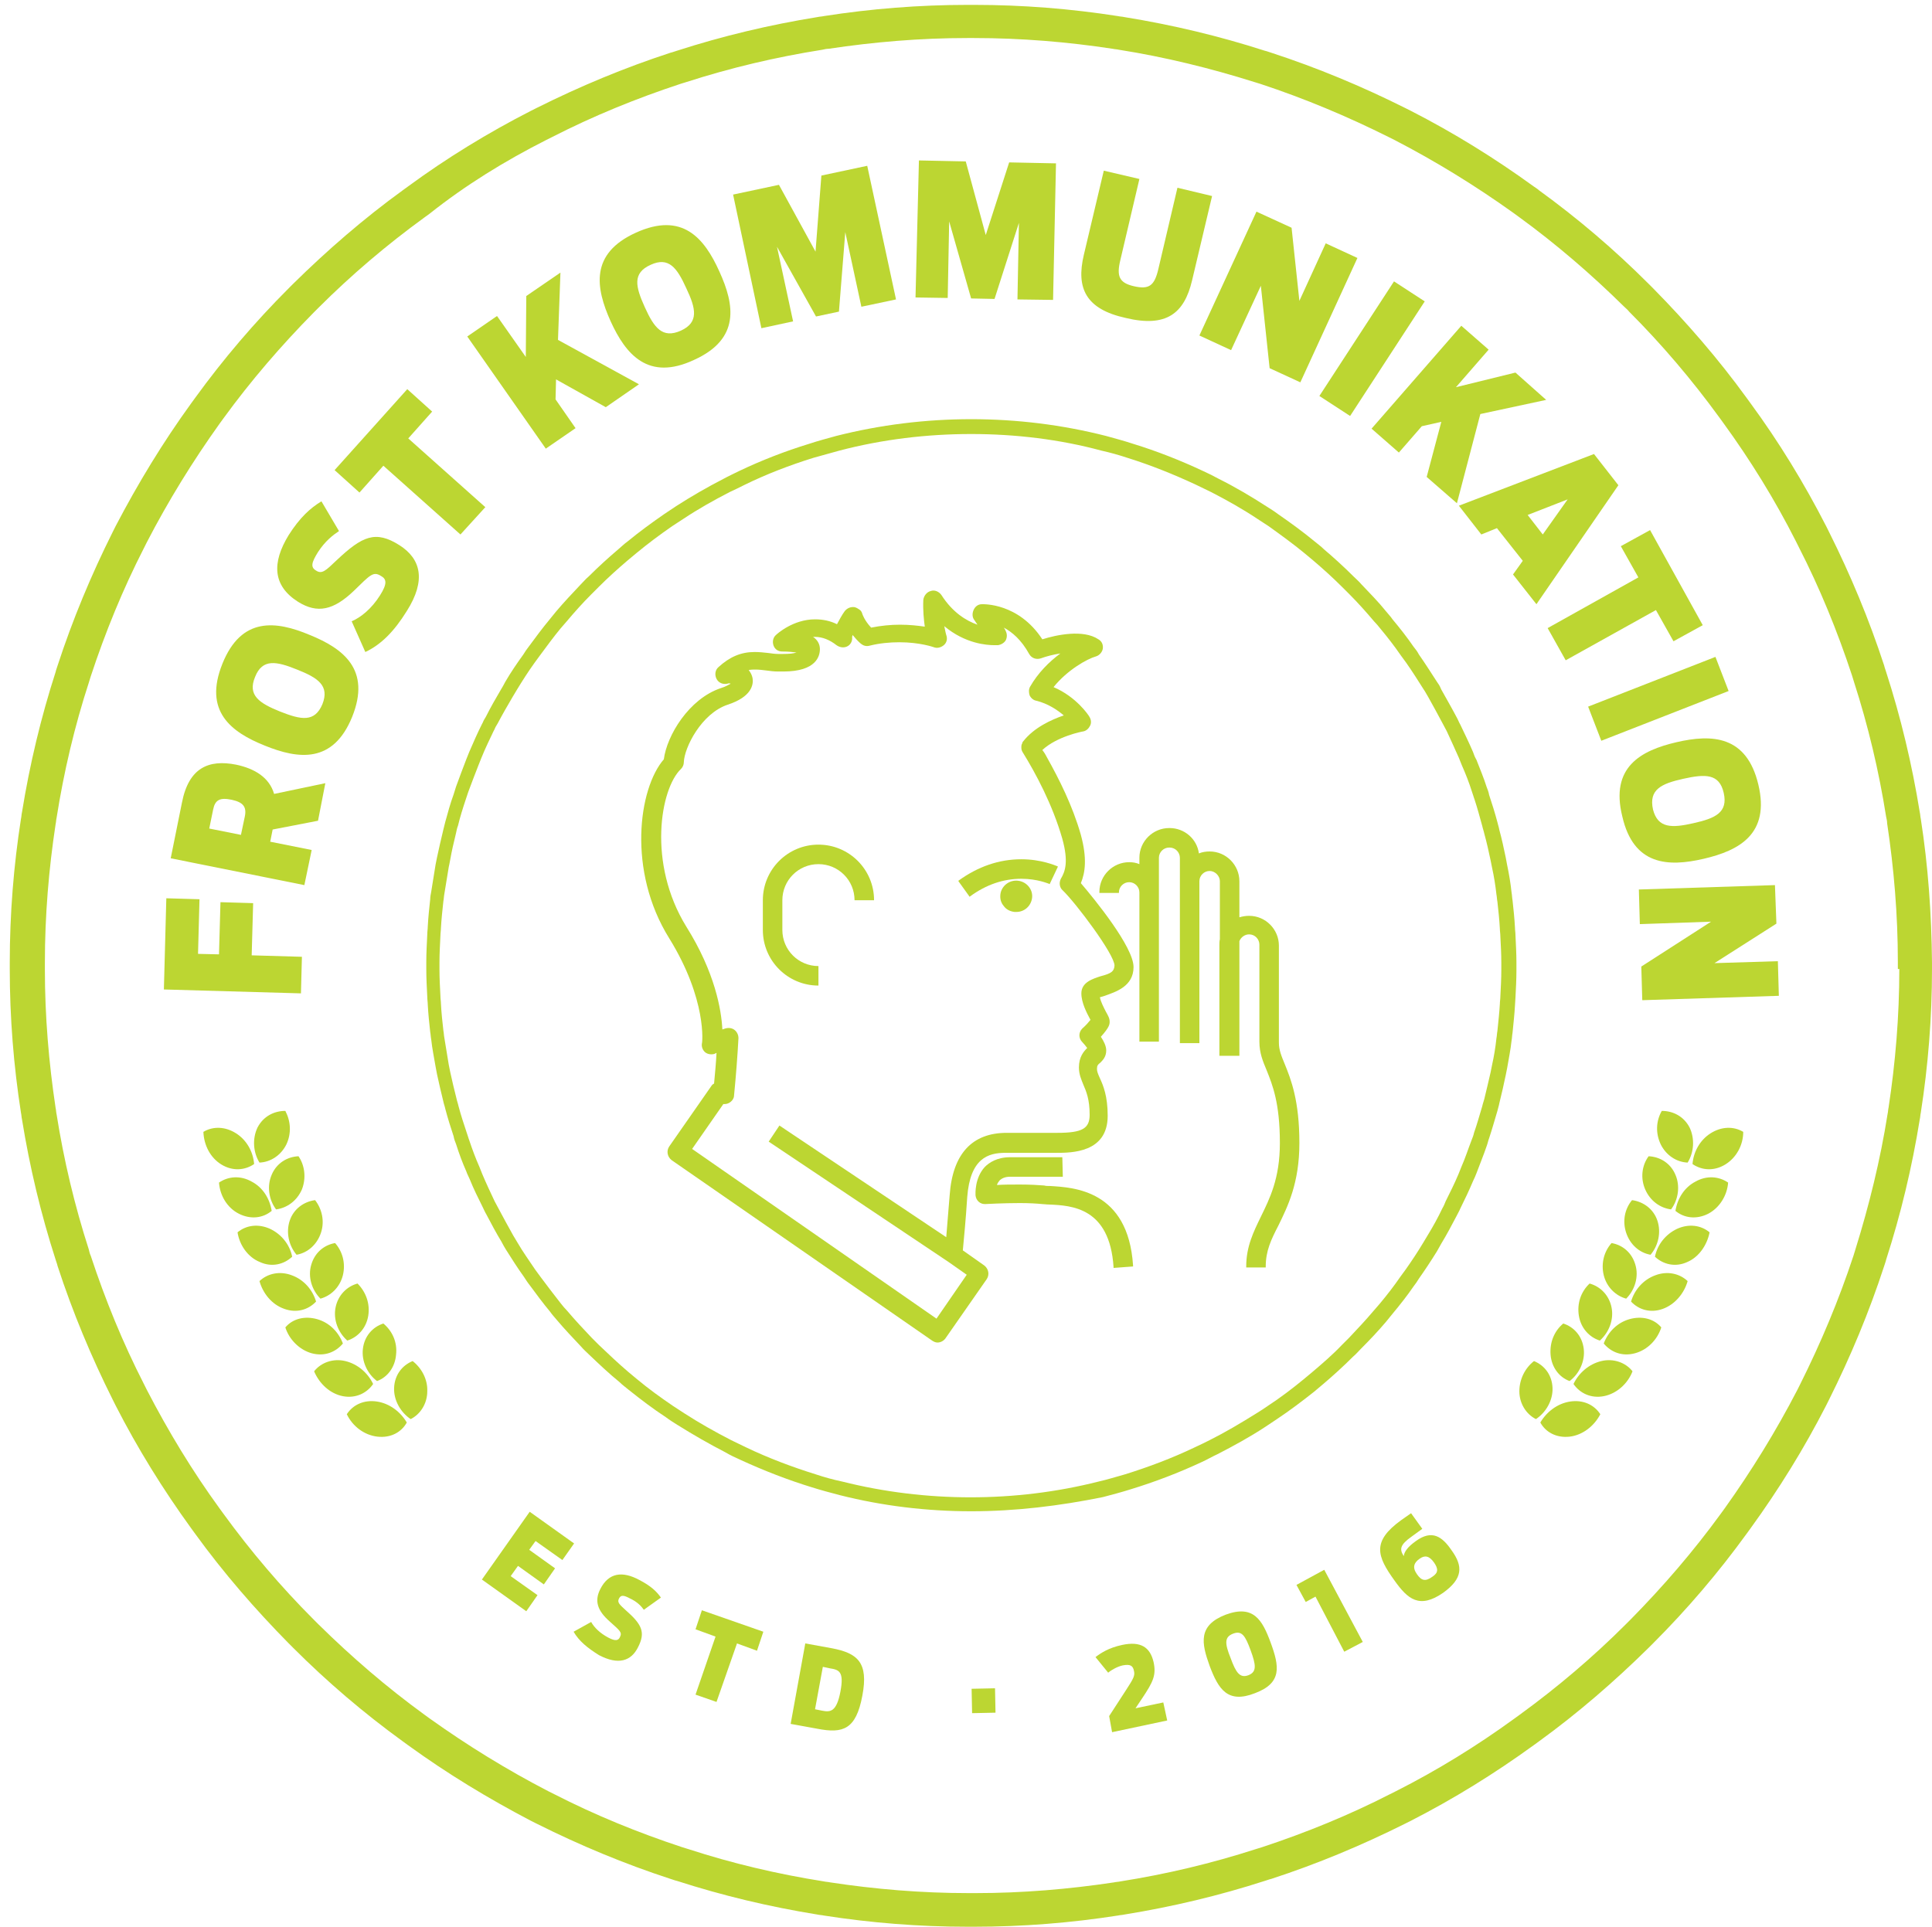 <?xml version="1.0" encoding="utf-8"?>
<!-- Generator: Adobe Illustrator 21.0.0, SVG Export Plug-In . SVG Version: 6.00 Build 0)  -->
<svg version="1.1" id="Layer_1" xmlns="http://www.w3.org/2000/svg" xmlns:xlink="http://www.w3.org/1999/xlink" x="0px" y="0px"
	 viewBox="0 0 396.1 395.1" style="enable-background:new 0 0 396.1 395.1;" xml:space="preserve">
<style type="text/css">
	.st0{fill:#BCD632;}
</style>
<g>
	<g>
		<path class="st0" d="M58.7,234.7c-1.1,2.2-3.2,3.6-5.5,3.7c-1.3-2.1-1.5-4.9-0.4-7.2c1.2-2.3,3.4-3.4,5.7-3.4
			C59.6,229.9,59.8,232.4,58.7,234.7z"/>
		<path class="st0" d="M45.4,238.8c2.3,1.4,4.8,1.2,6.7-0.1c-0.2-2.5-1.5-4.9-3.7-6.3c-2.2-1.4-4.7-1.5-6.7-0.3
			C41.8,234.8,43.1,237.4,45.4,238.8z"/>
		<path class="st0" d="M61.9,243.9c-1,2.3-3,3.8-5.3,4.1c-1.5-2-1.9-4.8-0.9-7.1c1-2.4,3.2-3.7,5.5-3.8
			C62.5,239,62.8,241.6,61.9,243.9z"/>
		<path class="st0" d="M49,248.9c2.4,1.2,4.9,0.9,6.7-0.6c-0.4-2.5-1.8-4.8-4.1-6c-2.3-1.3-4.8-1.1-6.7,0.2
			C45.1,245.2,46.6,247.7,49,248.9z"/>
		<path class="st0" d="M65.8,252.8c-0.8,2.4-2.7,4.1-5,4.5c-1.6-1.9-2.2-4.6-1.4-7c0.8-2.4,2.9-3.9,5.2-4.2
			C66,247.9,66.6,250.4,65.8,252.8z"/>
		<path class="st0" d="M53.3,258.8c2.4,1.1,4.9,0.5,6.6-1.1c-0.5-2.5-2.2-4.6-4.5-5.7c-2.4-1.1-4.9-0.8-6.7,0.7
			C49.1,255.3,50.8,257.8,53.3,258.8z"/>
		<path class="st0" d="M70.3,261.5c-0.6,2.4-2.4,4.2-4.6,4.8c-1.8-1.8-2.6-4.5-1.9-6.9c0.7-2.5,2.6-4.1,4.9-4.5
			C70.2,256.6,70.9,259,70.3,261.5z"/>
		<path class="st0" d="M58.3,268.4c2.5,0.9,4.9,0.2,6.5-1.5c-0.7-2.4-2.5-4.5-5-5.4c-2.4-0.9-4.9-0.4-6.6,1.2
			C53.9,265.2,55.7,267.5,58.3,268.4z"/>
		<path class="st0" d="M75.5,269.8c-0.4,2.5-2.1,4.4-4.3,5.1c-1.9-1.7-2.9-4.3-2.4-6.8c0.5-2.5,2.3-4.3,4.5-4.9
			C75,264.9,75.9,267.3,75.5,269.8z"/>
		<path class="st0" d="M63.9,277.5c2.6,0.7,4.9-0.2,6.4-2c-0.9-2.4-2.8-4.3-5.3-5c-2.5-0.7-5-0.1-6.5,1.7
			C59.3,274.7,61.4,276.8,63.9,277.5z"/>
		<path class="st0" d="M81.2,277.8c-0.2,2.5-1.7,4.6-3.9,5.4c-2-1.5-3.2-4.1-2.9-6.6c0.3-2.6,2-4.5,4.2-5.2
			C80.4,272.9,81.5,275.2,81.2,277.8z"/>
		<path class="st0" d="M70.3,286.3c2.6,0.5,4.9-0.6,6.2-2.5c-1.1-2.3-3.2-4.1-5.7-4.7c-2.5-0.6-5,0.3-6.4,2.1
			C65.5,283.8,67.7,285.8,70.3,286.3z"/>
		<path class="st0" d="M87.6,285.3c0,2.5-1.4,4.7-3.4,5.7c-2.1-1.4-3.5-3.9-3.4-6.4c0.1-2.6,1.6-4.6,3.8-5.5
			C86.4,280.5,87.7,282.8,87.6,285.3z"/>
		<path class="st0" d="M77.4,294.6c2.7,0.3,4.9-0.9,6-2.9c-1.3-2.2-3.5-3.9-6.1-4.3c-2.6-0.4-4.9,0.6-6.2,2.6
			C72.3,292.5,74.7,294.3,77.4,294.6z"/>
	</g>
	<g>
		<path class="st0" d="M340.5,234.7c1.1,2.2,3.2,3.6,5.5,3.7c1.3-2.1,1.5-4.9,0.4-7.2c-1.2-2.3-3.4-3.4-5.7-3.4
			C339.5,229.9,339.4,232.4,340.5,234.7z"/>
		<path class="st0" d="M353.7,238.8c-2.3,1.4-4.8,1.2-6.7-0.1c0.2-2.5,1.5-4.9,3.7-6.3c2.2-1.4,4.7-1.5,6.7-0.3
			C357.4,234.8,356,237.4,353.7,238.8z"/>
		<path class="st0" d="M337.3,243.9c1,2.3,3,3.8,5.3,4.1c1.5-2,1.9-4.8,0.9-7.1c-1-2.4-3.2-3.7-5.5-3.8
			C336.6,239,336.3,241.6,337.3,243.9z"/>
		<path class="st0" d="M350.2,248.9c-2.4,1.2-4.9,0.9-6.7-0.6c0.4-2.5,1.8-4.8,4.1-6c2.3-1.3,4.8-1.1,6.7,0.2
			C354.1,245.2,352.5,247.7,350.2,248.9z"/>
		<path class="st0" d="M333.4,252.8c0.8,2.4,2.7,4.1,5,4.5c1.6-1.9,2.2-4.6,1.4-7c-0.8-2.4-2.9-3.9-5.2-4.2
			C333.1,247.9,332.6,250.4,333.4,252.8z"/>
		<path class="st0" d="M345.9,258.8c-2.4,1.1-4.9,0.5-6.6-1.1c0.5-2.5,2.2-4.6,4.5-5.7c2.4-1.1,4.9-0.8,6.7,0.7
			C350,255.3,348.3,257.8,345.9,258.8z"/>
		<path class="st0" d="M328.8,261.5c0.6,2.4,2.4,4.2,4.6,4.8c1.8-1.8,2.6-4.5,1.9-6.9c-0.7-2.5-2.6-4.1-4.9-4.5
			C328.9,256.6,328.2,259,328.8,261.5z"/>
		<path class="st0" d="M340.9,268.4c-2.5,0.9-4.9,0.2-6.5-1.5c0.7-2.4,2.5-4.5,5-5.4c2.4-0.9,4.9-0.4,6.6,1.2
			C345.3,265.2,343.4,267.5,340.9,268.4z"/>
		<path class="st0" d="M323.7,269.8c0.4,2.5,2.1,4.4,4.3,5.1c1.9-1.7,2.9-4.3,2.4-6.8c-0.5-2.5-2.3-4.3-4.5-4.9
			C324.1,264.9,323.3,267.3,323.7,269.8z"/>
		<path class="st0" d="M335.2,277.5c-2.6,0.7-4.9-0.2-6.4-2c0.9-2.4,2.8-4.3,5.3-5c2.5-0.7,5-0.1,6.5,1.7
			C339.8,274.7,337.8,276.8,335.2,277.5z"/>
		<path class="st0" d="M317.9,277.8c0.2,2.5,1.7,4.6,3.9,5.4c2-1.5,3.2-4.1,2.9-6.6c-0.3-2.6-2-4.5-4.2-5.2
			C318.7,272.9,317.7,275.2,317.9,277.8z"/>
		<path class="st0" d="M328.8,286.3c-2.6,0.5-4.9-0.6-6.2-2.5c1.1-2.3,3.2-4.1,5.7-4.7c2.5-0.6,5,0.3,6.4,2.1
			C333.7,283.8,331.4,285.8,328.8,286.3z"/>
		<path class="st0" d="M311.5,285.3c0,2.5,1.4,4.7,3.4,5.7c2.1-1.4,3.5-3.9,3.4-6.4c-0.1-2.6-1.6-4.6-3.8-5.5
			C312.7,280.5,311.5,282.8,311.5,285.3z"/>
		<path class="st0" d="M321.8,294.6c-2.7,0.3-4.9-0.9-6-2.9c1.3-2.2,3.5-3.9,6.1-4.3c2.6-0.4,4.9,0.6,6.2,2.6
			C326.8,292.5,324.4,294.3,321.8,294.6z"/>
	</g>
</g>
<path class="st0" d="M199.1,309.9c-9.1,0-18.2-1.1-26.9-3.3c-1.9-0.5-3.8-1-5.7-1.6c-4.9-1.5-9.8-3.4-14.6-5.6
	c-1.1-0.5-2.2-1-3.2-1.6c-3.3-1.7-6.6-3.6-9.8-5.6c-0.8-0.5-1.6-1-2.4-1.6c-2.6-1.7-5.1-3.6-7.6-5.6c-0.6-0.5-1.3-1-1.9-1.6
	c-2.1-1.7-4.1-3.6-6.2-5.6c-0.5-0.5-1.1-1-1.6-1.6c-1.7-1.8-3.5-3.7-5.1-5.6c-0.4-0.5-0.9-1-1.3-1.6c-1.5-1.8-2.9-3.7-4.3-5.6
	c-0.4-0.5-0.7-1-1.1-1.6c-1.3-1.8-2.5-3.7-3.7-5.6c-0.3-0.5-0.6-1-0.9-1.6c-1.1-1.8-2.1-3.7-3.1-5.6c-0.3-0.5-0.5-1-0.8-1.6
	c-0.9-1.8-1.8-3.6-2.6-5.6c-0.2-0.5-0.5-1-0.7-1.6c-0.8-1.8-1.5-3.7-2.1-5.6c-0.2-0.5-0.4-1-0.5-1.6c-0.6-1.8-1.2-3.7-1.7-5.6
	c-0.1-0.5-0.3-1-0.4-1.5c-0.5-2-0.9-3.8-1.3-5.6c-0.1-0.5-0.2-1.1-0.3-1.6c-0.3-1.8-0.7-3.7-0.9-5.6c-0.1-0.5-0.1-1-0.2-1.5
	c-0.2-1.8-0.4-3.7-0.5-5.6c0-0.5-0.1-1-0.1-1.6c-0.1-1.9-0.2-3.8-0.2-5.6c0-0.3,0-0.6,0-0.9c0-0.2,0-0.5,0-0.7
	c0-1.7,0.1-3.6,0.2-5.6c0-0.6,0.1-1.1,0.1-1.6c0.1-1.9,0.3-3.8,0.5-5.6c0-0.5,0.1-1,0.2-1.5c0.3-1.9,0.6-3.8,0.9-5.6
	c0.1-0.5,0.2-1,0.3-1.5c0.4-1.8,0.8-3.7,1.3-5.7c0.1-0.5,0.3-1.1,0.4-1.6c0.5-1.8,1-3.7,1.7-5.6l0.5-1.6c0.7-1.9,1.4-3.8,2.1-5.6
	c0.2-0.5,0.4-1,0.6-1.5c0.9-2.1,1.7-3.9,2.6-5.7c0.2-0.3,0.3-0.7,0.5-1l0.3-0.5c1-2,2.1-3.9,3.1-5.6c0.3-0.5,0.6-1,0.9-1.6
	c1.1-1.9,2.4-3.8,3.7-5.6c0.3-0.5,0.7-1.1,1.1-1.6c1.4-1.9,2.8-3.8,4.3-5.6c0.4-0.5,0.9-1.1,1.3-1.6c1.6-1.9,3.4-3.8,5.1-5.6
	c0.5-0.5,1-1.1,1.6-1.6c2-2,4.1-3.9,6.1-5.6c0.6-0.5,1.2-1.1,1.9-1.6c2.3-1.9,4.9-3.8,7.5-5.6c0.8-0.5,1.6-1.1,2.4-1.6
	c3.1-2,6.4-3.9,9.7-5.6c1.1-0.6,2.2-1.1,3.2-1.6c4.6-2.2,9.5-4.1,14.4-5.6l0,0c1.8-0.6,3.7-1.1,5.5-1.6c18.1-4.6,37.4-4.6,55.4,0
	c1.8,0.5,3.7,1,5.5,1.6c4.9,1.5,9.7,3.4,14.4,5.6c1.1,0.5,2.1,1,3.2,1.6c3.4,1.7,6.6,3.6,9.7,5.6c0.8,0.5,1.6,1,2.4,1.6
	c2.6,1.8,5.2,3.7,7.5,5.6c0.6,0.5,1.3,1,1.9,1.6c2,1.7,4.1,3.6,6.1,5.6c0.5,0.5,1.1,1,1.6,1.6c1.7,1.8,3.5,3.6,5.1,5.6
	c0.4,0.5,0.9,1,1.3,1.6c1.5,1.8,3,3.7,4.3,5.6c0.4,0.5,0.8,1,1.1,1.6c1.2,1.7,2.4,3.6,3.7,5.6l0.2,0.3c0.3,0.4,0.5,0.8,0.7,1.3
	c1,1.8,2.1,3.7,3.1,5.6c0.3,0.5,0.5,1.1,0.8,1.6c0.8,1.7,1.7,3.5,2.6,5.6c0.2,0.6,0.4,1.1,0.7,1.6c0.7,1.8,1.5,3.7,2.1,5.6
	c0.2,0.5,0.4,1,0.5,1.6c0.6,1.8,1.2,3.7,1.7,5.6c0.1,0.5,0.3,1,0.4,1.6c0.5,1.8,0.9,3.7,1.3,5.6c0.1,0.5,0.2,1,0.3,1.6
	c0.4,1.9,0.7,3.7,0.9,5.6c0.1,0.5,0.1,1.1,0.2,1.6c0.2,1.8,0.4,3.7,0.5,5.6c0,0.5,0.1,1,0.1,1.5c0.1,2.1,0.2,3.9,0.2,5.7
	c0,0.2,0,0.4,0,0.7c0,0.3,0,0.6,0,0.9c0,1.8-0.1,3.7-0.2,5.6c0,0.5-0.1,1.1-0.1,1.6c-0.1,1.8-0.3,3.6-0.5,5.6
	c-0.1,0.5-0.1,1.1-0.2,1.6c-0.2,1.9-0.6,3.8-0.9,5.6c-0.1,0.5-0.2,1-0.3,1.5c-0.4,1.9-0.8,3.7-1.3,5.7c-0.1,0.6-0.3,1.1-0.4,1.6
	c-0.6,2-1.1,3.8-1.7,5.6c-0.2,0.5-0.3,1.1-0.5,1.6c-0.6,1.8-1.4,3.7-2.1,5.6c-0.2,0.5-0.4,1-0.7,1.6c-0.8,1.9-1.7,3.8-2.6,5.6
	c-0.2,0.5-0.5,1-0.8,1.6c-1,1.9-2,3.8-3.1,5.6l-0.9,1.6c-1.3,2.1-2.5,3.9-3.7,5.6c-0.3,0.5-0.7,1.1-1.1,1.6
	c-1.3,1.9-2.8,3.8-4.3,5.6c-0.4,0.5-0.9,1.1-1.3,1.6c-1.6,1.9-3.4,3.8-5.2,5.6c-0.5,0.5-1,1.1-1.6,1.6c-2,2-4.1,3.9-6.1,5.6
	c-0.6,0.5-1.3,1.1-1.9,1.6c-2.4,1.9-4.9,3.8-7.6,5.6c-0.8,0.5-1.6,1.1-2.4,1.6c-3.2,2.1-6.5,3.9-9.8,5.6c-1.1,0.5-2.1,1.1-3.2,1.6
	c-4.7,2.2-9.7,4.1-14.6,5.6c-1.9,0.6-3.8,1.1-5.7,1.6C217.2,308.8,208.2,309.9,199.1,309.9z M199.1,89c-9.1,0-18.2,1.1-27,3.4
	c-1.8,0.5-3.6,1-5.4,1.5l0,0c-4.8,1.5-9.5,3.3-14,5.5c-1,0.5-2,1-3.1,1.5c-3.3,1.7-6.5,3.5-9.5,5.5c-0.8,0.5-1.5,1-2.3,1.5
	c-2.6,1.8-5,3.6-7.3,5.5c-0.6,0.5-1.2,1-1.8,1.5c-2,1.7-4,3.5-6,5.5c-0.5,0.5-1,1-1.5,1.5c-1.7,1.7-3.4,3.6-5,5.5
	c-0.4,0.5-0.9,1-1.3,1.5c-1.4,1.7-2.8,3.6-4.2,5.5c-0.4,0.5-0.7,1-1.1,1.5c-1.3,1.8-2.5,3.7-3.6,5.5c-0.3,0.5-0.6,1-0.9,1.5
	c-1,1.7-2.1,3.6-3.1,5.5l-0.3,0.5c-0.2,0.3-0.3,0.7-0.5,1c-0.8,1.7-1.7,3.5-2.5,5.5c-0.2,0.5-0.4,1-0.6,1.5
	c-0.7,1.8-1.4,3.6-2.1,5.5l-0.5,1.5c-0.6,1.8-1.2,3.7-1.6,5.4c-0.2,0.5-0.3,1-0.4,1.5c-0.5,2-0.9,3.8-1.2,5.5
	c-0.1,0.6-0.2,1-0.3,1.5c-0.3,1.8-0.6,3.7-0.9,5.5c-0.1,0.5-0.1,1-0.2,1.5c-0.2,1.8-0.4,3.7-0.5,5.5c0,0.5-0.1,1-0.1,1.5
	c-0.1,2-0.2,3.8-0.2,5.5c0,0.3,0,0.5,0,0.7c0,0.3,0,0.5,0,0.8c0,1.8,0.1,3.6,0.2,5.5c0,0.5,0.1,1,0.1,1.5c0.1,1.9,0.3,3.8,0.5,5.5
	c0.1,0.5,0.1,1,0.2,1.5c0.3,1.9,0.6,3.7,0.9,5.5c0.1,0.5,0.2,1,0.3,1.5c0.4,1.8,0.8,3.6,1.3,5.5c0.1,0.5,0.3,1,0.4,1.5
	c0.5,1.9,1.1,3.7,1.7,5.5c0.2,0.5,0.3,1,0.5,1.5c0.6,1.8,1.3,3.7,2.1,5.5c0.2,0.5,0.4,1,0.6,1.5c0.8,1.9,1.7,3.8,2.5,5.5
	c0.3,0.5,0.5,1,0.8,1.5c1,1.9,2,3.7,3,5.5c0.3,0.5,0.6,1,0.9,1.5c1.1,1.9,2.4,3.7,3.6,5.5c0.4,0.5,0.7,1,1.1,1.5
	c1.4,1.9,2.8,3.7,4.2,5.5c0.4,0.5,0.8,1,1.3,1.5c1.6,1.9,3.3,3.7,5,5.5c0.5,0.5,1,1,1.5,1.5c2,1.9,4,3.8,6,5.5
	c0.6,0.5,1.2,1,1.8,1.5c2.4,2,4.9,3.8,7.4,5.5c0.8,0.5,1.5,1,2.3,1.5c3.1,2,6.3,3.8,9.6,5.5c1,0.5,2.1,1,3.1,1.5
	c4.6,2.2,9.4,4,14.2,5.5c1.8,0.6,3.6,1.1,5.5,1.5c17.1,4.3,35.5,4.3,52.5,0c1.8-0.4,3.7-1,5.5-1.5c4.8-1.5,9.6-3.3,14.2-5.5
	c1.1-0.5,2.1-1,3.1-1.5c3.2-1.6,6.4-3.5,9.6-5.5c0.8-0.5,1.6-1,2.3-1.5c2.6-1.7,5.1-3.6,7.4-5.5c0.6-0.5,1.2-1,1.8-1.5
	c2-1.7,4.1-3.5,6-5.5c0.5-0.5,1-1,1.5-1.5c1.7-1.8,3.4-3.6,5-5.5c0.4-0.5,0.9-1,1.3-1.5c1.5-1.8,2.9-3.6,4.2-5.5
	c0.4-0.5,0.7-1,1.1-1.5c1.2-1.7,2.4-3.5,3.6-5.5l0.9-1.5c1.1-1.8,2.1-3.6,3-5.5c0.3-0.5,0.5-1,0.7-1.5c0.9-1.8,1.8-3.6,2.6-5.5
	c0.2-0.5,0.4-1,0.6-1.5c0.8-1.8,1.4-3.7,2.1-5.5c0.2-0.5,0.4-1,0.5-1.5c0.6-1.7,1.1-3.5,1.7-5.5c0.1-0.5,0.3-1,0.4-1.4
	c0.5-2,0.9-3.8,1.3-5.5c0.1-0.5,0.2-1,0.3-1.5c0.4-1.8,0.7-3.6,0.9-5.5c0.1-0.5,0.1-1,0.2-1.5c0.2-1.9,0.4-3.8,0.5-5.5
	c0-0.5,0.1-1,0.1-1.5c0.1-1.9,0.2-3.7,0.2-5.5c0-0.3,0-0.6,0-0.9c0-0.2,0-0.4,0-0.6c0-1.8-0.1-3.6-0.2-5.5c0-0.5-0.1-1-0.1-1.5
	c-0.1-1.9-0.3-3.7-0.5-5.5c-0.1-0.5-0.1-1-0.2-1.5c-0.2-1.8-0.5-3.7-0.9-5.5c-0.1-0.5-0.2-1-0.3-1.5c-0.4-1.9-0.8-3.7-1.3-5.5
	c-0.1-0.5-0.3-1-0.4-1.5c-0.5-1.8-1-3.7-1.6-5.5c-0.2-0.5-0.3-1-0.5-1.5c-0.6-1.9-1.3-3.7-2.1-5.5c-0.2-0.5-0.4-1-0.6-1.5
	c-0.9-2-1.7-3.8-2.5-5.5c-0.3-0.5-0.5-1-0.8-1.5c-1-1.9-2-3.7-3-5.5c-0.2-0.4-0.5-0.8-0.7-1.2l-0.2-0.3c-1.2-1.9-2.4-3.8-3.6-5.5
	c-0.4-0.5-0.7-1-1.1-1.5c-1.3-1.9-2.7-3.7-4.2-5.5c-0.4-0.5-0.8-1-1.3-1.5c-1.6-1.9-3.3-3.8-5-5.5c-0.5-0.5-1-1-1.5-1.5
	c-2-2-4-3.8-6-5.5c-0.6-0.5-1.2-1-1.8-1.5c-2.3-1.9-4.8-3.7-7.3-5.5c-0.8-0.5-1.5-1-2.3-1.5c-3-2-6.2-3.8-9.5-5.5
	c-1-0.5-2.1-1-3.1-1.5c-4.5-2.1-9.2-4-14-5.5c-1.8-0.6-3.6-1.1-5.4-1.5C217.3,90.1,208.2,89,199.1,89z"/>
<path class="st0" d="M393.8,167.9c-0.1-0.4-0.1-0.9-0.2-1.3c-1.6-9.9-3.9-19.5-6.9-28.8c-0.1-0.4-0.3-0.8-0.4-1.3
	c-3.1-9.5-6.9-18.6-11.3-27.4c-0.2-0.4-0.4-0.8-0.6-1.2c-4.5-8.8-9.7-17.3-15.5-25.2c-0.3-0.4-0.5-0.7-0.8-1.1
	c-5.8-8-12.3-15.5-19.2-22.5c-0.3-0.3-0.6-0.6-0.9-0.9c-7-7-14.5-13.4-22.5-19.2c-0.3-0.3-0.7-0.5-1.1-0.8h0
	c-8-5.8-16.4-11-25.2-15.5c-0.4-0.2-0.8-0.4-1.2-0.6c-8.8-4.4-17.9-8.2-27.4-11.3c-0.4-0.1-0.8-0.3-1.3-0.4
	c-9.3-3-18.9-5.3-28.8-6.9c-0.4-0.1-0.9-0.1-1.3-0.2C219.6,1.8,209.7,1,199.7,1h-1.3c-10,0-19.9,0.8-29.5,2.3
	c-0.4,0.1-0.9,0.1-1.3,0.2c-9.9,1.6-19.5,3.9-28.8,6.9c-0.4,0.1-0.8,0.3-1.3,0.4c-9.5,3.1-18.6,6.9-27.4,11.3
	c-0.4,0.2-0.8,0.4-1.2,0.6c-8.8,4.5-17.3,9.7-25.2,15.5c-0.4,0.3-0.7,0.5-1.1,0.8c-8,5.8-15.5,12.3-22.5,19.2
	c-0.3,0.3-0.6,0.6-0.9,0.9c-7,7-13.4,14.5-19.2,22.5c-0.3,0.4-0.5,0.7-0.8,1.1c-5.8,8-10.9,16.4-15.5,25.2c-0.2,0.4-0.4,0.8-0.6,1.2
	c-4.4,8.8-8.2,17.9-11.3,27.4c-0.1,0.4-0.3,0.8-0.4,1.3c-3,9.3-5.3,18.9-6.9,28.8c-0.1,0.4-0.1,0.9-0.2,1.3
	c-1.5,9.6-2.3,19.5-2.3,29.5v1.3c0,10,0.8,19.9,2.3,29.5c0.1,0.4,0.1,0.9,0.2,1.3c1.6,9.9,3.9,19.5,6.9,28.8
	c0.1,0.4,0.3,0.8,0.4,1.3c3.1,9.5,6.9,18.6,11.3,27.4c0.2,0.4,0.4,0.8,0.6,1.2c4.5,8.8,9.7,17.2,15.5,25.2c0.3,0.4,0.5,0.7,0.8,1.1
	c5.8,8,12.3,15.5,19.2,22.5c0.3,0.3,0.6,0.6,0.9,0.9c7,7,14.5,13.4,22.5,19.2c0.4,0.3,0.7,0.5,1.1,0.8c8,5.8,16.4,10.9,25.2,15.5
	c0.4,0.2,0.8,0.4,1.2,0.6c8.8,4.4,17.9,8.2,27.4,11.3c0.4,0.1,0.8,0.3,1.3,0.4c9.3,3,18.9,5.3,28.8,6.9c0.4,0.1,0.9,0.1,1.3,0.2
	c9.6,1.5,19.5,2.3,29.5,2.3h1.3c10,0,19.9-0.8,29.5-2.3c0.4-0.1,0.9-0.1,1.3-0.2c9.9-1.6,19.5-3.9,28.8-6.9c0.4-0.1,0.8-0.3,1.3-0.4
	c9.5-3.1,18.6-6.9,27.4-11.3c0.4-0.2,0.8-0.4,1.2-0.6c8.8-4.5,17.2-9.7,25.2-15.5c0.4-0.3,0.7-0.5,1.1-0.8
	c8-5.8,15.5-12.3,22.5-19.2c0.3-0.3,0.6-0.6,0.9-0.9c7-7,13.4-14.5,19.2-22.5c0.3-0.4,0.5-0.7,0.8-1.1c5.8-8,11-16.4,15.5-25.2
	c0.2-0.4,0.4-0.8,0.6-1.2c4.4-8.8,8.2-17.9,11.3-27.4c0.1-0.4,0.3-0.8,0.4-1.3c3-9.3,5.3-18.9,6.9-28.8c0.1-0.4,0.1-0.9,0.2-1.3
	c1.5-9.6,2.3-19.5,2.3-29.5v-1.3C396,187.3,395.3,177.5,393.8,167.9z M389.4,198.7c0,9.7-0.8,19.2-2.2,28.4
	c-0.1,0.4-0.1,0.9-0.2,1.3c-1.5,9.5-3.8,18.8-6.6,27.8c-0.1,0.4-0.3,0.9-0.4,1.3c-3,9.1-6.7,17.9-10.9,26.3
	c-0.2,0.4-0.4,0.8-0.6,1.2c-4.4,8.5-9.4,16.6-14.9,24.3c-0.3,0.4-0.5,0.7-0.8,1.1c-5.6,7.7-11.8,14.9-18.5,21.7l-1,1
	c-6.7,6.7-14,12.9-21.7,18.5c-0.4,0.3-0.7,0.5-1.1,0.8c-7.7,5.6-15.8,10.6-24.3,14.9c-0.4,0.2-0.8,0.4-1.2,0.6
	c-8.4,4.3-17.2,7.9-26.3,10.9c-0.4,0.1-0.9,0.3-1.3,0.4c-9,2.9-18.2,5.1-27.7,6.6c-0.4,0.1-0.9,0.1-1.3,0.2
	c-9.3,1.4-18.8,2.2-28.4,2.2h-1.4c-9.7,0-19.2-0.8-28.4-2.2c-0.4-0.1-0.9-0.1-1.3-0.2c-9.5-1.5-18.8-3.7-27.7-6.6
	c-0.4-0.1-0.9-0.3-1.3-0.4c-9.1-3-17.9-6.6-26.3-10.9c-0.4-0.2-0.8-0.4-1.2-0.6c-8.5-4.4-16.6-9.4-24.3-14.9
	c-0.4-0.3-0.7-0.5-1.1-0.8c-7.7-5.6-14.9-11.8-21.7-18.5c-0.3-0.3-0.6-0.6-1-1c-6.7-6.7-12.9-14-18.5-21.7c-0.3-0.4-0.5-0.7-0.8-1.1
	c-5.6-7.7-10.5-15.8-14.9-24.3c-0.2-0.4-0.4-0.8-0.6-1.2c-4.3-8.4-7.9-17.2-10.9-26.3c-0.2-0.4-0.3-0.9-0.4-1.3
	c-2.9-9-5.1-18.2-6.6-27.7c-0.1-0.4-0.1-0.9-0.2-1.3c-1.4-9.3-2.2-18.8-2.2-28.4v-1.4c0-9.7,0.8-19.2,2.2-28.4
	c0.1-0.4,0.1-0.9,0.2-1.3c1.5-9.5,3.7-18.8,6.6-27.7c0.1-0.4,0.3-0.9,0.4-1.3c3-9.1,6.6-17.9,10.9-26.3c0.2-0.4,0.4-0.8,0.6-1.2
	c4.4-8.5,9.4-16.6,14.9-24.3c0.3-0.4,0.5-0.7,0.8-1.1c5.6-7.7,11.8-14.9,18.5-21.7c0.3-0.3,0.6-0.6,1-1c6.7-6.7,14-12.9,21.7-18.5
	c0.4-0.3,0.7-0.5,1.1-0.8C95.4,38,103.5,33,112,28.7c0.4-0.2,0.8-0.4,1.2-0.6c8.4-4.3,17.2-7.9,26.3-10.9c0.4-0.1,0.9-0.3,1.3-0.4
	c9-2.9,18.3-5.1,27.8-6.6c0.4-0.1,0.9-0.2,1.3-0.2c9.3-1.4,18.8-2.2,28.4-2.2h1.4c9.7,0,19.2,0.8,28.4,2.2c0.4,0.1,0.9,0.1,1.3,0.2
	c9.5,1.5,18.8,3.8,27.7,6.6c0.4,0.1,0.9,0.3,1.3,0.4c9.1,3,17.9,6.7,26.3,10.9c0.4,0.2,0.8,0.4,1.2,0.6c8.5,4.4,16.6,9.4,24.3,14.9
	c0.4,0.3,0.7,0.5,1.1,0.8c7.7,5.6,14.9,11.8,21.7,18.5c0.3,0.3,0.7,0.6,1,1c6.7,6.7,12.9,14,18.5,21.7c0.3,0.4,0.5,0.7,0.8,1.1
	c5.6,7.7,10.6,15.8,14.9,24.3c0.2,0.4,0.4,0.8,0.6,1.2c4.3,8.4,7.9,17.2,10.9,26.3c0.1,0.4,0.3,0.9,0.4,1.3c2.9,9,5.1,18.2,6.6,27.7
	c0.1,0.4,0.2,0.9,0.2,1.3c1.4,9.3,2.2,18.8,2.2,28.4V198.7z"/>
<g>
	<path class="st0" d="M108.6,310l9.1,6.5l-2.4,3.4l-5.5-3.9l-1.3,1.8l5.3,3.8l-2.3,3.3l-5.3-3.8l-1.5,2.1l5.5,3.9l-2.3,3.3l-9.1-6.5
		L108.6,310z"/>
	<path class="st0" d="M117.6,334.6l3.6-2c0.6,1.1,1.8,2.3,3.5,3.2c1.5,0.8,2.1,0.6,2.4-0.1c0.5-1,0-1.3-2.1-3.2
		c-2.5-2.2-3.2-4.2-1.9-6.7c1.7-3.3,4.5-3.7,8-1.8c2.3,1.2,3.5,2.3,4.4,3.6l-3.5,2.5c-0.5-0.7-1.3-1.6-2.8-2.3
		c-1.3-0.7-1.9-0.8-2.3,0c-0.4,0.8,0.1,1.2,1.4,2.4c3.3,2.9,4.1,4.5,2.5,7.6c-1.4,2.8-4,3.7-8,1.6
		C120.4,337.9,118.7,336.5,117.6,334.6z"/>
	<path class="st0" d="M146.7,335.6l-4.1-1.5l1.3-3.9l12.6,4.4l-1.3,3.9l-4.1-1.5l-4.2,12l-4.3-1.5L146.7,335.6z"/>
	<path class="st0" d="M165.1,337l5.5,1c5.2,1,7.5,2.9,6.2,9.7c-1.3,7-4,7.8-9.2,6.8l-5.5-1L165.1,337z M168.6,350.8
		c1.6,0.3,2.9,0.3,3.7-3.9c0.8-4.2-0.3-4.5-2.2-4.8l-1.4-0.3l-1.6,8.7L168.6,350.8z"/>
	<path class="st0" d="M199.2,346.3l4.8-0.1l0.1,5l-4.8,0.1L199.2,346.3z"/>
	<path class="st0" d="M227.4,351.9l3.5-5.4c1.5-2.3,1.8-2.9,1.6-3.8c-0.2-1.1-0.7-1.5-2.3-1.2c-1,0.2-2.3,0.9-3,1.5l-2.6-3.2
		c1.2-0.9,2.7-1.9,5.5-2.5c3.8-0.8,5.7,0.5,6.4,3.5c0.6,2.7-0.1,4.1-2.3,7.4l-1.4,2.1l5.7-1.2l0.8,3.7l-11.3,2.4L227.4,351.9z"/>
	<path class="st0" d="M248,341.6c-1.7-4.7-2.4-8.3,3.3-10.5c5.7-2.1,7.5,1.1,9.2,5.7c1.8,4.9,2.4,8.3-3.2,10.4
		C251.7,349.4,249.8,346.4,248,341.6z M256.4,338.4c-1.1-3-1.8-4.1-3.6-3.4c-1.8,0.7-1.7,2-0.5,5c1.1,3,1.9,4.2,3.7,3.5
		C257.7,342.8,257.5,341.4,256.4,338.4z"/>
	<path class="st0" d="M269.7,327.4l-2,1.1l-1.9-3.5l5.7-3.1l7.9,14.8l-3.8,2L269.7,327.4z"/>
	<path class="st0" d="M285.9,324.1c-3.6-5-4.7-8,1.4-12.4l2-1.4l2.3,3.2l-2.2,1.6c-2.4,1.7-2.5,2.6-1.6,4c0.1-0.9,0.8-1.9,2.5-3.1
		c3.3-2.4,5.4-0.9,7.3,1.9c2.4,3.3,2.3,5.8-1.7,8.7C291,330,288.6,327.9,285.9,324.1z M294,320.4c-1-1.4-1.9-1.5-2.9-0.8
		c-1.2,0.8-1.6,1.8-0.6,3.2c0.9,1.3,1.7,1.6,3.2,0.5C294.9,322.5,294.9,321.7,294,320.4z"/>
</g>
<g>
	<path class="st0" d="M33.6,202.9l0.5-18.7l6.8,0.2l-0.3,11.2l4.3,0.1l0.3-10.7l6.7,0.2l-0.3,10.7l10.3,0.3l-0.2,7.5L33.6,202.9z"/>
	<path class="st0" d="M55.9,170.1l-0.5,2.5l8.5,1.7l-1.5,7.2L35,176l2.3-11.4c1.4-7.2,5.5-8.9,11.1-7.8c3.8,0.8,6.8,2.6,7.8,6
		l10.5-2.2l-1.5,7.7L55.9,170.1z M50.2,167.4c0.4-2-0.4-2.9-2.7-3.4c-2.4-0.5-3.4,0-3.8,2l-0.8,3.9l6.5,1.3L50.2,167.4z"/>
	<path class="st0" d="M54.3,152.9c-7-2.8-12.6-7.1-8.7-16.8s11-8.8,17.9-5.9c6.9,2.8,12.6,7.1,8.7,16.8
		C68.3,156.6,61.2,155.7,54.3,152.9z M60.9,137.3c-4.2-1.7-7.1-2.3-8.6,1.5c-1.6,3.8,0.9,5.4,5.1,7.1c4.3,1.7,7.1,2.3,8.7-1.5
		C67.6,140.6,65.2,139,60.9,137.3z"/>
	<path class="st0" d="M74.9,133.7l-2.8-6.3c1.9-0.8,4.1-2.6,5.8-5.3c1.6-2.5,1.3-3.4,0.2-4c-1.6-1-2.2-0.2-5.6,3.1
		c-4.1,3.9-7.4,4.7-11.4,2.2c-5.2-3.3-5.4-8-1.9-13.7c2.3-3.6,4.4-5.5,6.7-6.9l3.6,6.1c-1.2,0.8-2.8,2-4.3,4.3
		c-1.3,2.1-1.6,3.1-0.4,3.8c1.2,0.8,2,0,4.2-2.1c5.3-5,8-6.2,12.9-3.1c4.4,2.8,5.5,7.2,1.5,13.5C80.8,129.5,78.1,132.2,74.9,133.7z"
		/>
	<path class="st0" d="M78.6,95.5l-4.9,5.5l-5.1-4.6l14.9-16.6l5.1,4.6l-4.9,5.5l15.8,14.1l-5.1,5.6L78.6,95.5z"/>
	<path class="st0" d="M95.8,69l6.1-4.2l5.9,8.4l0.1-12.5l7-4.8l-0.5,13.8l16.6,9.1l-6.8,4.7l-10.2-5.7l-0.1,4.1l4.1,5.9l-6.1,4.2
		L95.8,69z"/>
	<path class="st0" d="M125.2,65.9c-3.1-6.9-4.3-13.9,5.2-18.2c9.5-4.3,14,1.1,17.1,8c3.1,6.8,4.3,13.8-5.2,18.1
		C132.9,78.2,128.3,72.7,125.2,65.9z M140.7,59.1c-1.9-4.2-3.6-6.5-7.3-4.8c-3.8,1.7-3.1,4.5-1.2,8.7c1.9,4.2,3.6,6.5,7.4,4.8
		C143.3,66.1,142.7,63.3,140.7,59.1z"/>
	<path class="st0" d="M150.3,39.9l9.4-2l7.5,13.7l1.2-15.6l9.4-2l5.9,27.4l-7.1,1.5l-3.3-15.3L172,63.9l-4.7,1l-8-14.3l3.3,15.3
		l-6.5,1.4L150.3,39.9z"/>
	<path class="st0" d="M188.4,32.9l9.6,0.2l4.1,15.1l4.8-14.9l9.6,0.2l-0.6,28l-7.3-0.1l0.3-15.7l-5,15.6l-4.8-0.1l-4.5-15.8
		l-0.3,15.7l-6.6-0.1L188.4,32.9z"/>
	<path class="st0" d="M222.2,52.3l4.1-17.3l7.3,1.7l-3.9,16.6c-0.8,3.3-0.3,4.7,2.8,5.4c3.1,0.7,4.2-0.1,5-3.6l3.9-16.6l7.1,1.7
		l-4.1,17.3c-1.6,6.8-5.3,9.7-13.6,7.7C222.6,63.4,220.6,59.1,222.2,52.3z"/>
	<path class="st0" d="M257.6,43.4l7.2,3.3l1.6,15l5.4-11.8l6.5,3l-11.7,25.5l-6.3-2.9l-1.8-16.9l-6.1,13.2l-6.5-3L257.6,43.4z"/>
	<path class="st0" d="M285.8,57.7l6.3,4.1l-15.3,23.5l-6.3-4.1L285.8,57.7z"/>
	<path class="st0" d="M299.6,66.8l5.6,4.9l-6.7,7.7l12.2-3L317,82l-13.5,2.9l-4.8,18.3l-6.2-5.4l3-11.3l-4,0.9l-4.7,5.4l-5.6-4.9
		L299.6,66.8z"/>
	<path class="st0" d="M326.8,93.1l5,6.4L315,123.9l-4.8-6.1l2-2.8l-5.3-6.7l-3.2,1.3l-4.6-5.9L326.8,93.1z M316.3,109.6l5.1-7.2
		l-8.2,3.2L316.3,109.6z"/>
	<path class="st0" d="M335.9,118.4l-3.6-6.4l6-3.3l10.8,19.5l-6,3.3l-3.6-6.4l-18.5,10.3l-3.7-6.6L335.9,118.4z"/>
	<path class="st0" d="M351.7,134.7l2.7,7l-26.1,10.2l-2.7-7L351.7,134.7z"/>
	<path class="st0" d="M343.7,152.2c7.3-1.7,14.4-1.4,16.8,8.7s-3.9,13.5-11.2,15.2c-7.3,1.7-14.4,1.4-16.7-8.7
		C330.1,157.3,336.4,153.9,343.7,152.2z M347.2,168.8c4.5-1,7.1-2.2,6.2-6.2c-0.9-4-3.8-3.9-8.3-2.9c-4.5,1-7.1,2.2-6.2,6.3
		C339.9,169.9,342.8,169.8,347.2,168.8z"/>
	<path class="st0" d="M363.9,181.5l0.3,7.9l-12.7,8.1l13-0.4l0.2,7.1l-28,0.9l-0.2-6.9l14.3-9.2l-14.6,0.5l-0.2-7.1L363.9,181.5z"/>
</g>
<g>
	<path class="st0" d="M263.4,218.2c-0.7-1.7-1.2-2.9-1.2-4.4v-19.9c0-3.3-2.7-6.1-6.1-6.1c-0.7,0-1.3,0.1-2,0.3v-7.4
		c0-3.3-2.7-6.1-6.1-6.1c-0.7,0-1.5,0.1-2.2,0.4c-0.4-3-3-5.2-6-5.2h-0.1c-3.3,0-6.1,2.7-6.1,6.1v1.3c-0.7-0.3-1.4-0.4-2.1-0.4
		c-3.3,0-6.1,2.7-6.1,6.1v0.2h4V183c0-1.2,1-2.1,2.1-2.1c1.2,0,2.1,1,2.1,2.1v30.6h4v-37.7c0-1.2,1-2.1,2.1-2.1h0.1
		c1.2,0,2.1,1,2.1,2.1v38h4v-33.2c0-1.2,1-2.1,2.1-2.1s2.1,1,2.1,2.1v11.9c-0.1,0.4-0.1,0.8-0.1,1.2v22.7h4.1v-23.5
		c0.3-0.8,1.1-1.4,2-1.4c1.2,0,2.1,1,2.1,2.1v19.9c0,2.3,0.7,4,1.5,5.9c1.2,3,2.7,6.7,2.7,14.9c0,7.3-2.1,11.4-3.9,15.1
		c-1.5,3.1-3,6.1-3,10.2v0.2h4v-0.2c0-3.2,1.1-5.5,2.6-8.4c1.9-3.9,4.3-8.7,4.3-16.9C266.4,225.7,264.7,221.4,263.4,218.2z"/>
	<path class="st0" d="M215.3,243.2c-0.5,0-0.9,0-1.2-0.1c-1.2-0.1-2.9-0.2-5-0.2c-1.7,0-3.5,0-4.7,0.1c0.1-0.4,0.3-0.6,0.5-0.9
		c0.5-0.5,1.2-0.8,2.2-0.8h0.1c1.8,0,3.6,0,5.4,0c2.8,0,4.7,0,5.1,0h0.2l-0.1-4h-0.2c0,0-2,0-5,0c-1.8,0-3.6,0-5.4,0h-0.1
		c-2.7,0-4.3,1.1-5.2,2c-2.1,2.3-1.9,5.5-1.9,5.8c0.1,1.1,1,1.9,2.1,1.8c0,0,3.6-0.2,7-0.2c1.9,0,3.5,0.1,4.5,0.2
		c0.4,0,0.9,0.1,1.5,0.1c4.6,0.2,12.4,0.6,13.2,12.8l0,0.2l4-0.3l0-0.2C231.3,244,220.1,243.5,215.3,243.2z"/>
	<path class="st0" d="M196.5,180.7l2.3,3.2l0.1-0.1c3.3-2.4,6.8-3.6,10.5-3.6c3.3,0,5.5,1,5.6,1l0.2,0.1l1.7-3.6l-0.2-0.1
		c-0.3-0.1-3.2-1.4-7.3-1.4c-4.6,0-8.9,1.5-12.9,4.4L196.5,180.7z"/>
	<path class="st0" d="M208.7,180.6c-1.8-0.2-3.4,1.1-3.6,2.8c-0.1,0.9,0.1,1.7,0.7,2.4c0.5,0.7,1.3,1.1,2.2,1.2c0.1,0,0.3,0,0.4,0
		c1.6,0,3-1.2,3.2-2.9C211.8,182.4,210.5,180.8,208.7,180.6z"/>
	<path class="st0" d="M167.8,173.2c-6.3,0-11.4,5.1-11.4,11.4v6.1c0,6.3,5.1,11.4,11.4,11.4v-4c-4.1,0-7.4-3.3-7.4-7.4v-6.1
		c0-4.1,3.3-7.4,7.4-7.4c4.1,0,7.4,3.3,7.4,7.4h4C179.2,178.3,174.1,173.2,167.8,173.2z"/>
	<path class="st0" d="M232.4,198.3c0-4.1-7.9-13.8-10.8-17.2c0.9-2.2,1.3-5.1,0-9.9c-1.7-6-4.5-11.5-6.9-15.8
		c-0.3-0.6-0.6-1.1-1-1.6c3-2.8,8.2-3.8,8.3-3.8c0.7-0.1,1.2-0.6,1.5-1.2c0.3-0.6,0.2-1.3-0.2-1.9c-0.1-0.2-2.6-4-7.3-6
		c2.8-3.5,6.9-5.8,8.7-6.3c0.7-0.2,1.3-0.9,1.4-1.6c0.1-0.8-0.2-1.5-0.9-1.9c-3.1-2.1-8.7-0.9-11.5,0c-4.9-7.5-12.1-7.2-12.4-7.2
		c-0.8,0-1.4,0.5-1.7,1.2c0,0,0,0,0,0c-0.3,0.7-0.3,1.5,0.2,2.1c0.2,0.3,0.4,0.6,0.6,0.9c-2.3-0.8-5.1-2.5-7.4-6.1
		c-0.5-0.7-1.4-1.1-2.2-0.8c-0.8,0.2-1.4,1-1.5,1.8c-0.1,2.1,0.1,4,0.3,5.5c-1.4-0.2-3.1-0.4-5.1-0.4c-1.9,0-3.9,0.2-5.9,0.6
		c-1.4-1.5-1.8-2.8-1.8-2.8c-0.1-0.4-0.3-0.7-0.6-0.9c-0.3-0.2-0.6-0.4-1-0.5c-0.8-0.1-1.5,0.2-2,0.8c-0.6,0.8-1.1,1.8-1.6,2.7
		c-1.4-0.7-2.9-1-4.5-1c-4.5,0-7.8,3-8,3.2c-0.6,0.5-0.8,1.4-0.5,2.2c0.3,0.8,1,1.2,1.8,1.2c0,0,0,0,0,0h0.1c1.1,0,2,0.1,2.8,0.2
		c-0.6,0.2-1.4,0.3-2.8,0.3c-0.3,0-0.6,0-0.9,0c-0.7,0-1.4-0.1-2.1-0.2c-0.9-0.1-1.8-0.2-2.8-0.2c-2.8,0-5.1,1-7.4,3.1
		c-0.7,0.6-0.8,1.6-0.4,2.4c0.4,0.8,1.3,1.2,2.2,1c0.3-0.1,0.5-0.1,0.7,0c-0.4,0.2-1,0.6-2,0.9c-6.6,2.2-11.1,9.8-11.7,14.6
		c-5.2,6-7.5,22.9,1.1,36.7c7.8,12.6,6.8,21.6,6.7,21.6c-0.1,0.7,0.2,1.4,0.7,1.8c0.5,0.4,1.3,0.5,1.9,0.3l0.4-0.2
		c-0.1,2.1-0.3,4.1-0.5,6.3c-0.3,0.1-0.5,0.4-0.7,0.7l-8.5,12.2c-0.6,0.9-0.4,2.1,0.5,2.8l53.4,37c0.3,0.2,0.7,0.4,1.1,0.4
		c0.6,0,1.2-0.3,1.6-0.8l8.5-12.2c0.6-0.9,0.4-2.1-0.5-2.8l-4.4-3.1c0.2-2.2,0.6-6.1,0.9-10.9c0.6-8,4.3-9.1,7.8-9.1h10.4
		c3.2,0,10.6,0,10.6-7.6c0-4-0.9-6.2-1.6-7.7c-0.4-0.9-0.6-1.4-0.6-1.9c0-0.7,0.2-0.9,0.7-1.3c0.5-0.5,1.2-1.2,1.2-2.5
		c0-0.9-0.5-1.9-1.1-2.8c1.8-2,1.8-2.6,1.8-3.1c0-0.7-0.3-1.2-0.8-2.1c-0.4-0.8-1-1.9-1.2-2.9c0.3-0.1,0.7-0.2,1-0.3
		C228.7,203.4,232.4,202.3,232.4,198.3z M225.6,200.2c-1.5,0.5-3.9,1.2-3.9,3.5c0,1.9,1.1,4,1.8,5.3c0,0,0,0.1,0.1,0.1
		c-0.4,0.5-1,1.2-1.7,1.8c-0.4,0.4-0.6,0.9-0.6,1.4c0,0.5,0.2,1,0.6,1.4c0.3,0.3,0.7,0.8,1,1.2c-0.7,0.7-1.7,1.8-1.7,4
		c0,1.4,0.5,2.5,0.9,3.5c0.6,1.4,1.3,3,1.3,6.2c0,2.8-1.5,3.7-6.6,3.7h-10.4c-7.1,0-11.1,4.3-11.7,12.8c-0.3,3.4-0.5,6.4-0.7,8.6
		l0,0l0,0v0l0,0l0,0v0l-34.2-22.9l-2.2,3.3l36.9,24.7l0,0l0,0l0,0l0,0l3.7,2.6l-6.2,9l-50.1-34.8l6.4-9.2c0.4,0,0.7,0,1.1-0.2
		c0.6-0.3,1.1-0.9,1.1-1.6c0.4-4.1,0.7-8,0.9-11.7c0-0.7-0.3-1.3-0.8-1.7c-0.5-0.4-1.2-0.5-1.9-0.3l-0.6,0.2
		c-0.2-4-1.5-11.7-7.4-21.1c-8-13-5.3-28.3-1.1-32.3c0.4-0.4,0.6-0.9,0.6-1.4c0.1-3,3.6-10,9-11.8c4.9-1.6,5.3-4.1,5.1-5.4
		c-0.1-0.6-0.4-1.2-0.8-1.7c0.5-0.1,1-0.1,1.4-0.1c0.7,0,1.5,0.1,2.3,0.2c0.7,0.1,1.5,0.2,2.3,0.2c0.4,0,0.7,0,1.1,0
		c6.8,0,7.5-3.2,7.5-4.6c0-1-0.5-1.9-1.4-2.5c0.1,0,0.2,0,0.4,0c1.5,0,3,0.6,4.4,1.7c0.7,0.5,1.6,0.6,2.3,0.2c0.7-0.4,1-1.2,0.9-1.9
		c0-0.1,0.1-0.2,0.1-0.4c0.5,0.6,1,1.2,1.7,1.8c0.5,0.4,1.1,0.6,1.8,0.4c2-0.5,4.1-0.7,6.1-0.7c4.2,0,7,1,7,1
		c0.7,0.3,1.5,0.1,2.1-0.4c0.6-0.5,0.8-1.3,0.5-2.1c0,0-0.2-0.7-0.4-1.8c4.3,3.6,8.7,3.9,10.3,3.9c0.4,0,0.6,0,0.7,0
		c0.7-0.1,1.3-0.5,1.6-1c0.3-0.6,0.3-1.3,0-1.9c0,0-0.1-0.3-0.4-0.7c1.7,0.9,3.6,2.5,5.2,5.4c0.5,0.9,1.5,1.2,2.4,0.9
		c1.1-0.4,2.6-0.8,4-1c-2.3,1.7-4.6,4-6.2,6.8c-0.3,0.5-0.3,1.2-0.1,1.8c0.3,0.6,0.8,1,1.4,1.1c2.4,0.6,4.3,1.9,5.6,3
		c-2.6,0.9-6.1,2.5-8.3,5.3c-0.1,0.1-0.2,0.2-0.2,0.4c-0.2,0.3-0.2,0.6-0.2,0.9c0,0.4,0.1,0.7,0.3,1c2.6,4.2,6.1,10.7,8.1,17.7
		c1.3,4.7,0.6,6.7-0.3,8.2c-0.4,0.8-0.3,1.8,0.4,2.4c2.7,2.6,10.6,13.1,10.6,15.4C228.4,199.2,227.9,199.6,225.6,200.2z"/>
</g>
</svg>
